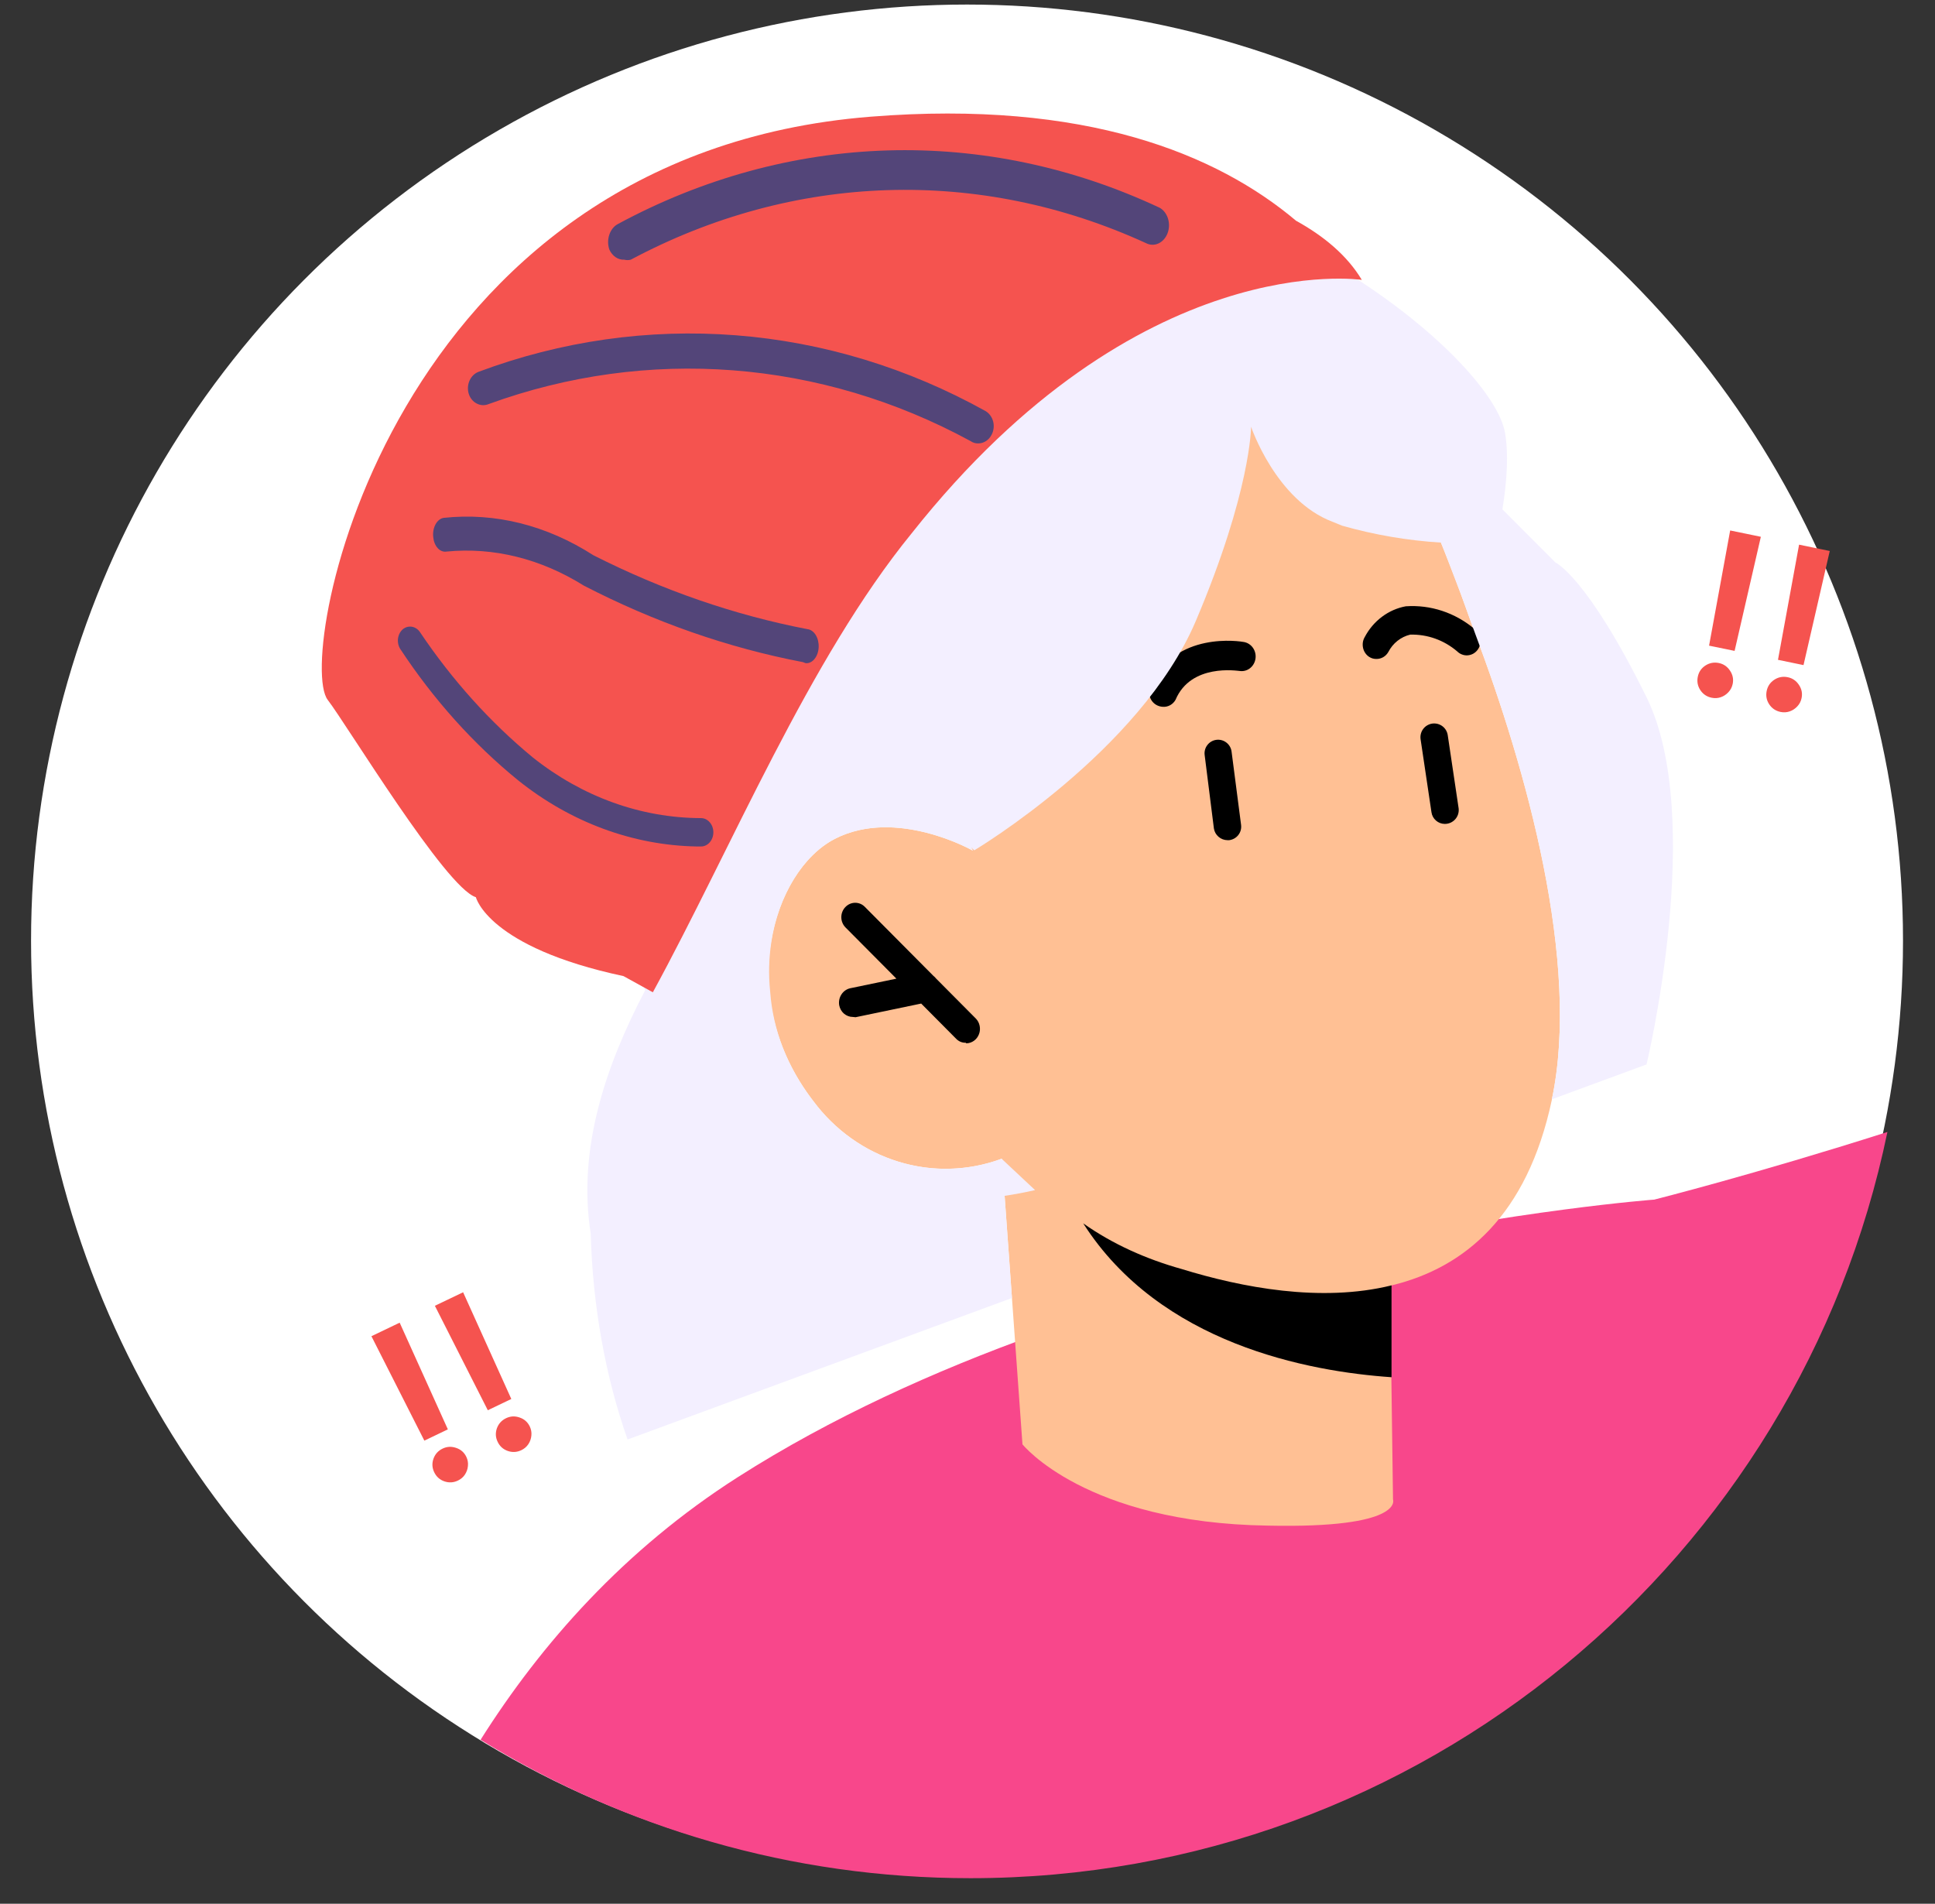 <?xml version="1.0" encoding="UTF-8" standalone="no"?>
<!DOCTYPE svg PUBLIC "-//W3C//DTD SVG 1.1//EN" "http://www.w3.org/Graphics/SVG/1.1/DTD/svg11.dtd">
<svg width="100%" height="100%" viewBox="0 0 62 61" version="1.1" xmlns="http://www.w3.org/2000/svg" xmlns:xlink="http://www.w3.org/1999/xlink" xml:space="preserve" xmlns:serif="http://www.serif.com/" style="fill-rule:evenodd;clip-rule:evenodd;stroke-linejoin:round;stroke-miterlimit:2;">
    <rect x="0" y="0" width="62" height="61" fill="#333333" stroke="none"/>
    <g transform="matrix(1,0,0,1,-66,0)">
        <g id="alert_dont" transform="matrix(1,0,0,1,66.595,0.181)">
            <rect x="0" y="0" width="61" height="60" style="fill:none;"/>
            <g transform="matrix(1.43,0,0,2.367,-298.101,-190.645)">
                <ellipse cx="229.714" cy="93.2" rx="20.972" ry="12.672" style="fill:white;"/>
            </g>
            <g>
                <g transform="matrix(1,0,0,1,-66.595,0)">
                    <path d="M126.475,36.09C123.658,49.732 111.566,60 97.095,60C91.343,60 85.967,58.378 81.398,55.565C83.336,52.496 85.997,49.475 89.645,47.147C101.527,39.564 119.004,38.257 119.004,38.257C119.004,38.257 122.219,37.447 126.475,36.09Z" style="fill:rgb(248,71,139);fill-rule:nonzero;"/>
                </g>
                <g transform="matrix(1,0,0,1,-66.595,0)">
                    <path d="M98.105,36.958L98.094,36.948C97.029,37.342 95.872,37.375 94.788,37.042C93.704,36.709 92.748,36.028 92.055,35.094C89.502,31.775 90.761,27.733 92.738,26.704C94.716,25.675 97.172,27.075 97.172,27.075L95.088,23.367C95.088,23.367 102.093,3.788 111.209,14.987C111.209,14.987 112.177,17.003 113.188,19.914L113.266,20.12C114.9,24.449 116.65,30.665 115.725,35.042L115.722,35.066C114.928,38.786 112.915,40.436 110.614,40.999L110.581,41.007L110.581,43.947L110.634,47.869C110.634,47.869 110.998,48.796 106.635,48.703C100.774,48.62 98.761,46.098 98.761,46.098L98.105,36.958Z" style="fill:rgb(255,192,148);"/>
                </g>
                <path d="M34.113,39.018C35.067,39.691 36.139,40.165 37.263,40.48C39.186,41.072 41.727,41.564 43.992,41.005L43.992,43.948C41.329,43.766 36.577,42.878 34.113,39.018Z"/>
                <g transform="matrix(1,0,0,1,-66.595,0)">
                    <path d="M94.722,31.177L93.087,29.532C93.046,29.489 93.013,29.439 92.991,29.383C92.968,29.327 92.957,29.268 92.957,29.207C92.957,29.147 92.968,29.087 92.991,29.031C93.013,28.976 93.046,28.925 93.087,28.883C93.129,28.839 93.178,28.805 93.232,28.781C93.286,28.758 93.344,28.746 93.402,28.746C93.461,28.746 93.519,28.758 93.573,28.781C93.627,28.805 93.676,28.839 93.717,28.883L95.908,31.088C95.94,31.112 95.968,31.141 95.992,31.172L97.264,32.452C97.327,32.516 97.371,32.597 97.389,32.687C97.408,32.777 97.401,32.871 97.368,32.956C97.336,33.041 97.28,33.115 97.208,33.167C97.136,33.219 97.05,33.248 96.962,33.249L96.945,33.231C96.887,33.232 96.83,33.222 96.776,33.2C96.723,33.177 96.675,33.144 96.634,33.101L95.516,31.975L93.414,32.413L93.325,32.404C93.223,32.404 93.124,32.367 93.044,32.3C92.965,32.232 92.911,32.138 92.89,32.033C92.869,31.913 92.893,31.789 92.958,31.687C93.022,31.585 93.122,31.513 93.236,31.486L94.722,31.177Z" style="fill-rule:nonzero;"/>
                </g>
                <path d="M36.67,22.467C36.606,22.465 36.543,22.449 36.484,22.421C36.377,22.37 36.294,22.277 36.253,22.163C36.211,22.048 36.215,21.921 36.263,21.809C37.043,20.02 39.171,20.372 39.26,20.39C39.377,20.41 39.483,20.478 39.552,20.578C39.622,20.679 39.651,20.805 39.632,20.928C39.613,21.051 39.548,21.161 39.452,21.234C39.356,21.307 39.235,21.337 39.118,21.317C39.056,21.317 37.566,21.067 37.07,22.244C37.029,22.316 36.97,22.375 36.9,22.414C36.829,22.453 36.75,22.472 36.67,22.467Z" style="fill-rule:nonzero;"/>
                <path d="M43.507,20.933C43.426,20.935 43.346,20.912 43.277,20.868C43.227,20.836 43.184,20.794 43.15,20.744C43.116,20.694 43.092,20.638 43.079,20.579C43.066,20.519 43.064,20.458 43.073,20.398C43.083,20.337 43.104,20.28 43.135,20.228C43.27,19.973 43.458,19.752 43.685,19.582C43.912,19.412 44.172,19.297 44.447,19.246C45.241,19.191 46.025,19.449 46.646,19.969C46.697,20.004 46.741,20.05 46.774,20.104C46.807,20.158 46.829,20.219 46.839,20.282C46.848,20.346 46.845,20.411 46.83,20.473C46.814,20.535 46.786,20.593 46.748,20.643C46.71,20.693 46.662,20.735 46.608,20.765C46.553,20.795 46.494,20.812 46.432,20.817C46.371,20.822 46.31,20.813 46.252,20.791C46.194,20.77 46.141,20.736 46.097,20.692C45.672,20.329 45.137,20.138 44.589,20.154C44.441,20.189 44.302,20.257 44.181,20.353C44.06,20.449 43.961,20.571 43.889,20.71C43.849,20.779 43.794,20.836 43.727,20.875C43.66,20.914 43.584,20.934 43.507,20.933Z" style="fill-rule:nonzero;"/>
                <g transform="matrix(1,0,0,1,-66.595,0)">
                    <path d="M88.249,31.484C88.29,31.489 88.332,31.494 88.373,31.499L88.327,31.493L88.249,31.484ZM111.293,12.549L111.299,12.575L111.293,12.549ZM111.202,12.222L111.211,12.251L111.202,12.222ZM108.697,16.538C106.881,15.852 106.086,13.492 106.086,13.492C106.086,13.492 106.086,15.55 104.313,19.722C102.539,23.894 97.219,27.064 97.219,27.064L97.113,26.971L97.172,27.075C97.172,27.075 95.875,26.336 94.408,26.327L94.36,26.327C93.822,26.329 93.263,26.431 92.738,26.704C91.437,27.382 90.447,29.363 90.676,31.582L90.681,31.635C90.768,32.776 91.195,33.976 92.055,35.094C92.748,36.028 93.704,36.709 94.788,37.042C95.279,37.193 95.785,37.269 96.291,37.27L96.343,37.269C96.936,37.265 97.528,37.157 98.094,36.948L99.165,37.952C98.854,38.023 98.528,38.086 98.189,38.136L98.424,41.41L86.108,45.943C85.395,43.92 84.991,41.66 84.927,39.345C84.503,36.655 85.388,33.997 86.672,31.551L85.766,29.603C83.602,24.328 84.081,11.508 93.356,6.835C98.618,4.185 104.456,5.804 108.618,8.234L108.901,8.191C108.901,8.191 109.115,8.387 109.444,8.74C112.171,10.494 114.014,12.526 114.221,13.677C114.34,14.344 114.29,15.207 114.139,16.14L115.837,17.841C115.837,17.841 116.851,18.294 118.757,22.16C120.662,26.026 118.757,33.926 118.757,33.926L115.725,35.042C116.65,30.665 114.9,24.449 113.266,20.12L112.803,18.841L112.287,17.497L112.17,17.205C111.1,17.139 110.038,16.957 109.003,16.663L108.718,16.546L108.697,16.538Z" style="fill:rgb(243,239,255);"/>
                </g>
                <g transform="matrix(1,0,0,1,-66.595,0)">
                    <path d="M85.977,31.095C81.629,30.169 81.248,28.567 81.248,28.567C80.281,28.269 77.122,23.051 76.5,22.244C75.447,20.867 78.444,4.786 93.897,3.558C100.788,3.01 104.998,4.762 107.526,6.891C108.431,7.391 109.171,8.013 109.634,8.787C109.634,8.787 102.508,7.694 95.212,16.906C91.917,20.948 89.45,26.972 86.918,31.614L85.977,31.095Z" style="fill:rgb(245,83,79);"/>
                </g>
                <path d="M21.732,26.942L21.867,26.942C21.972,26.942 22.072,26.894 22.146,26.809C22.221,26.724 22.262,26.608 22.262,26.488C22.262,26.367 22.221,26.252 22.146,26.167C22.072,26.081 21.972,26.033 21.867,26.033C19.94,26.028 18.06,25.35 16.477,24.089C15.111,22.962 13.896,21.612 12.868,20.083C12.807,19.988 12.716,19.924 12.614,19.903C12.513,19.883 12.408,19.908 12.322,19.973C12.279,20.008 12.243,20.052 12.215,20.102C12.187,20.153 12.168,20.21 12.159,20.269C12.15,20.328 12.152,20.388 12.164,20.447C12.175,20.505 12.197,20.561 12.227,20.609C13.292,22.229 14.568,23.651 16.01,24.825C17.691,26.169 19.684,26.906 21.732,26.942Z" style="fill:rgb(83,69,121);fill-rule:nonzero;"/>
                <path d="M25.218,21.068C25.27,21.073 25.321,21.064 25.37,21.041C25.419,21.018 25.464,20.982 25.502,20.935C25.581,20.84 25.629,20.706 25.636,20.561C25.643,20.416 25.609,20.274 25.541,20.164C25.473,20.055 25.377,19.988 25.273,19.978C22.936,19.527 20.639,18.734 18.421,17.612C16.92,16.648 15.268,16.235 13.622,16.412C13.57,16.42 13.521,16.443 13.476,16.478C13.431,16.513 13.392,16.561 13.361,16.618C13.33,16.675 13.307,16.74 13.294,16.81C13.281,16.879 13.278,16.952 13.286,17.023C13.292,17.093 13.307,17.161 13.332,17.223C13.357,17.285 13.39,17.339 13.43,17.383C13.47,17.427 13.516,17.459 13.565,17.477C13.614,17.496 13.665,17.501 13.715,17.492C15.222,17.346 16.731,17.721 18.109,18.582C20.379,19.755 22.734,20.577 25.133,21.035L25.218,21.068Z" style="fill:rgb(83,69,121);fill-rule:nonzero;"/>
                <path d="M30.74,14.027C30.83,14.028 30.919,14.003 30.997,13.952C31.075,13.902 31.139,13.829 31.181,13.742C31.246,13.615 31.263,13.465 31.227,13.325C31.191,13.185 31.106,13.067 30.991,12.995C28.496,11.606 25.772,10.778 22.98,10.562C20.187,10.345 17.384,10.743 14.735,11.734C14.609,11.783 14.507,11.884 14.449,12.016C14.391,12.147 14.382,12.298 14.424,12.436C14.445,12.504 14.479,12.568 14.523,12.622C14.567,12.676 14.621,12.719 14.681,12.75C14.741,12.781 14.806,12.798 14.872,12.801C14.938,12.803 15.004,12.791 15.066,12.765C20.151,10.914 25.7,11.34 30.499,13.95C30.571,14.001 30.654,14.027 30.74,14.027Z" style="fill:rgb(83,69,121);fill-rule:nonzero;"/>
                <path d="M19.408,8.14C19.476,8.158 19.547,8.158 19.616,8.14C24.84,5.354 30.776,5.162 36.119,7.607C36.245,7.674 36.389,7.68 36.519,7.622C36.649,7.564 36.755,7.447 36.814,7.296C36.871,7.148 36.877,6.979 36.83,6.826C36.783,6.672 36.688,6.547 36.565,6.477C33.788,5.175 30.821,4.55 27.839,4.639C24.856,4.729 21.919,5.531 19.2,6.999C19.075,7.066 18.977,7.19 18.927,7.343C18.876,7.496 18.878,7.666 18.93,7.818C18.977,7.919 19.046,8.004 19.131,8.061C19.215,8.118 19.311,8.145 19.408,8.14Z" style="fill:rgb(83,69,121);fill-rule:nonzero;"/>
                <path d="M55.825,17.019L54.984,20.675L54.166,20.507L54.842,16.816L55.825,17.019ZM54.249,22.176C54.094,22.144 53.973,22.063 53.886,21.932C53.8,21.801 53.773,21.658 53.805,21.502C53.836,21.35 53.917,21.23 54.048,21.144C54.18,21.059 54.324,21.032 54.478,21.063C54.629,21.094 54.748,21.175 54.836,21.307C54.925,21.438 54.954,21.58 54.923,21.732C54.901,21.836 54.856,21.924 54.786,21.998C54.718,22.072 54.636,22.126 54.541,22.159C54.448,22.191 54.35,22.197 54.249,22.176ZM58.033,17.474L57.192,21.13L56.374,20.961L57.05,17.271L58.033,17.474ZM56.456,22.631C56.302,22.599 56.181,22.518 56.093,22.387C56.007,22.256 55.98,22.113 56.012,21.957C56.044,21.804 56.125,21.685 56.256,21.599C56.388,21.513 56.531,21.487 56.686,21.518C56.836,21.549 56.956,21.63 57.043,21.761C57.133,21.893 57.162,22.035 57.13,22.187C57.109,22.291 57.063,22.379 56.993,22.453C56.925,22.527 56.843,22.581 56.748,22.614C56.655,22.646 56.558,22.652 56.456,22.631Z" style="fill:rgb(245,83,79);fill-rule:nonzero;"/>
                <path d="M12.211,42.2L13.755,45.619L13.002,45.98L11.306,42.634L12.211,42.2ZM14.078,47.259C13.936,47.327 13.791,47.336 13.641,47.284C13.494,47.232 13.386,47.135 13.317,46.991C13.25,46.851 13.242,46.707 13.294,46.559C13.347,46.411 13.445,46.303 13.587,46.235C13.726,46.168 13.87,46.161 14.019,46.212C14.17,46.262 14.279,46.358 14.346,46.498C14.392,46.593 14.409,46.691 14.398,46.792C14.389,46.893 14.356,46.985 14.301,47.069C14.246,47.151 14.172,47.214 14.078,47.259ZM14.244,41.226L15.788,44.645L15.035,45.006L13.339,41.659L14.244,41.226ZM16.111,46.285C15.969,46.353 15.823,46.362 15.674,46.31C15.526,46.258 15.418,46.161 15.35,46.017C15.282,45.877 15.275,45.733 15.326,45.585C15.38,45.437 15.478,45.329 15.62,45.261C15.759,45.194 15.903,45.186 16.052,45.238C16.202,45.288 16.311,45.384 16.379,45.524C16.424,45.619 16.442,45.717 16.431,45.818C16.421,45.919 16.389,46.011 16.333,46.095C16.278,46.177 16.204,46.24 16.111,46.285Z" style="fill:rgb(245,83,79);fill-rule:nonzero;"/>
                <path d="M38.735,26.74C38.63,26.739 38.529,26.701 38.449,26.632C38.369,26.564 38.316,26.469 38.3,26.365L38.004,24.013C37.989,23.899 38.02,23.783 38.09,23.692C38.16,23.6 38.264,23.54 38.378,23.525C38.493,23.51 38.608,23.541 38.7,23.612C38.791,23.682 38.851,23.785 38.866,23.9L39.171,26.252C39.178,26.309 39.174,26.367 39.159,26.423C39.143,26.479 39.117,26.531 39.081,26.576C39.046,26.622 39.001,26.659 38.951,26.687C38.901,26.715 38.845,26.733 38.788,26.74L38.735,26.74Z" style="fill-rule:nonzero;"/>
                <path d="M45.698,26.219C45.593,26.218 45.493,26.18 45.415,26.111C45.336,26.042 45.285,25.948 45.271,25.844L44.922,23.501C44.914,23.444 44.918,23.385 44.932,23.33C44.947,23.274 44.972,23.221 45.007,23.175C45.042,23.129 45.085,23.09 45.135,23.061C45.185,23.032 45.24,23.012 45.297,23.004C45.354,22.996 45.412,23 45.468,23.014C45.524,23.029 45.577,23.054 45.623,23.089C45.669,23.124 45.708,23.167 45.737,23.217C45.766,23.267 45.785,23.322 45.793,23.379L46.142,25.722C46.149,25.785 46.143,25.848 46.124,25.909C46.105,25.969 46.074,26.024 46.032,26.071C45.99,26.118 45.938,26.155 45.881,26.181C45.823,26.206 45.761,26.219 45.698,26.219Z" style="fill-rule:nonzero;"/>
            </g>
        </g>
    </g>
</svg>
